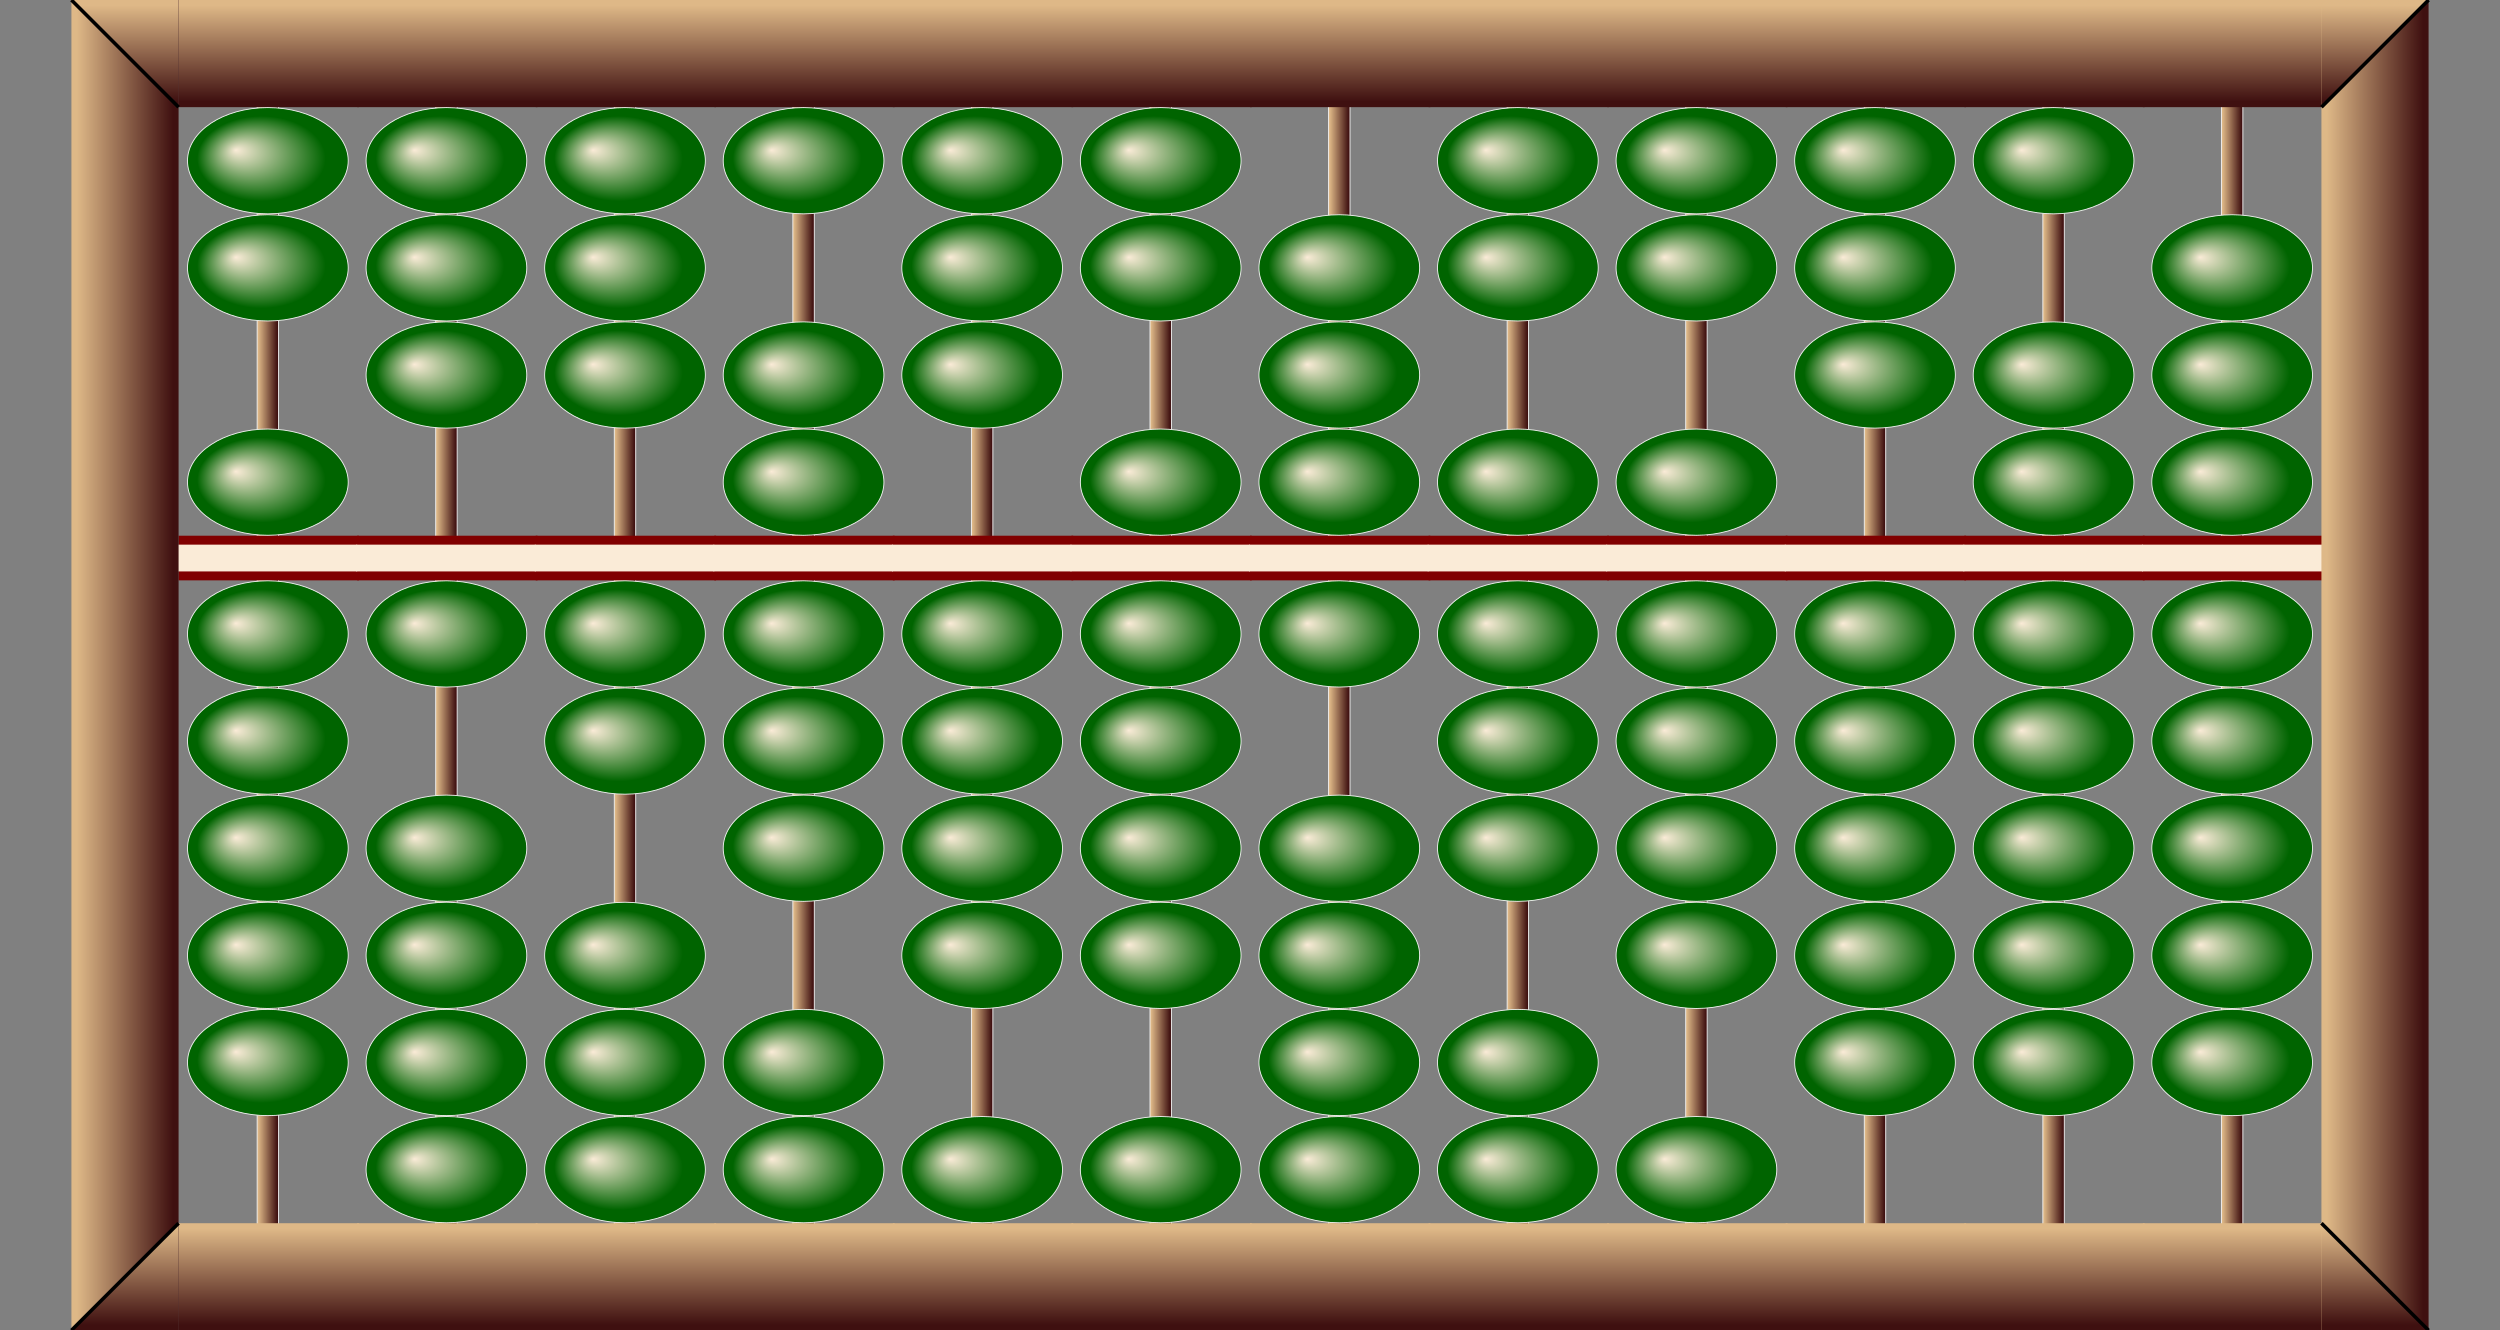 <svg  xmlns="http://www.w3.org/2000/svg"
x="0px" y="0px"
width="700.0px" height="372.5px"
viewBox="0 0 2800 1490">
<rect x="0" y="0" width="2800" height="1490" fill="#808080" stroke="none"/>
<defs>
<radialGradient id="grad1" cx="50%" cy="50%" r="50%" fx="30%" fy="40%">
    <stop offset="0%" stop-color="antiquewhite" />
    <stop offset="80%" stop-color="Darkgreen" />
</radialGradient>
<linearGradient id="rodgrad" >
    <stop offset="5%" stop-color="BurlyWood" />
    <stop offset="95%" stop-color="#3f1010" />
</linearGradient>
<linearGradient id="rodgrad2" gradientTransform="rotate(90)">
    <stop offset="5%" stop-color="BurlyWood" />
    <stop offset="95%" stop-color="#3f1010" />
</linearGradient>

<linearGradient id="jap1" >
    <stop offset="5%" stop-color="BurlyWood" />
    <stop offset="95%" stop-color="#3f0010" />
</linearGradient>
<linearGradient id="jap2">
    <stop offset="5%" stop-color="#250000" />
    <stop offset="95%" stop-color="Peru" />
</linearGradient>

<g id="bead">
	<polygon fill="url(#jap1)" stroke="#F2F2F2" points="80,0 5,60 195,60 119,0"/>
	<polygon fill="url(#jap2)" stroke="#F2F2F2" points="119,120 195,60 5,60 80,120"/>
</g>

<g id="bead2">
	<ellipse cx="100" cy="60" rx="90" ry="59.5" fill="url(#grad1)" stroke="#F2F2F2"/>
</g>


<g id="frame">
    <rect y="0" fill="url(#rodgrad2)" width="202" height="120"/> 
</g>

<g id="bar">
	<rect x="0" y="0" width="202" height="50" fill="Maroon" />
	<rect x="-1" y="10" fill="AntiqueWhite" width="202" height="30"/>
</g>

<g id="bardot">
    <use href="#bar"/>
	<circle cx="100" cy="25" r="12" stroke="black" stroke-width="3" fill="green" />
</g>

</defs>
<!-- Rod #1 -->
<rect x="288" y="0.5" fill="url(#rodgrad)" 
    stroke="#F2F2F2" width="24" height="1490"/>
<use href="#frame" x="200" y="0"/>
<use href="#frame" x="200" y="1370"/>
<use href="#bar" x="200" y="600"/>
<use href="#bead2" x="200" y="120"/>
<use href="#bead2" x="200" y="240"/>
<use href="#bead2" x="200" y="480"/>
<use href="#bead2" x="200" y="650"/>
<use href="#bead2" x="200" y="770"/>
<use href="#bead2" x="200" y="890"/>
<use href="#bead2" x="200" y="1010"/>
<use href="#bead2" x="200" y="1130"/>
<!-- Rod #2 -->
<rect x="488" y="0.5" fill="url(#rodgrad)" 
    stroke="#F2F2F2" width="24" height="1490"/>
<use href="#frame" x="400" y="0"/>
<use href="#frame" x="400" y="1370"/>
<use href="#bar" x="400" y="600"/>
<use href="#bead2" x="400" y="120"/>
<use href="#bead2" x="400" y="240"/>
<use href="#bead2" x="400" y="360"/>
<use href="#bead2" x="400" y="650"/>
<use href="#bead2" x="400" y="890"/>
<use href="#bead2" x="400" y="1010"/>
<use href="#bead2" x="400" y="1130"/>
<use href="#bead2" x="400" y="1250"/>
<!-- Rod #3 -->
<rect x="688" y="0.5" fill="url(#rodgrad)" 
    stroke="#F2F2F2" width="24" height="1490"/>
<use href="#frame" x="600" y="0"/>
<use href="#frame" x="600" y="1370"/>
<use href="#bar" x="600" y="600"/>
<use href="#bead2" x="600" y="120"/>
<use href="#bead2" x="600" y="240"/>
<use href="#bead2" x="600" y="360"/>
<use href="#bead2" x="600" y="650"/>
<use href="#bead2" x="600" y="770"/>
<use href="#bead2" x="600" y="1010"/>
<use href="#bead2" x="600" y="1130"/>
<use href="#bead2" x="600" y="1250"/>
<!-- Rod #4 -->
<rect x="888" y="0.5" fill="url(#rodgrad)" 
    stroke="#F2F2F2" width="24" height="1490"/>
<use href="#frame" x="800" y="0"/>
<use href="#frame" x="800" y="1370"/>
<use href="#bar" x="800" y="600"/>
<use href="#bead2" x="800" y="120"/>
<use href="#bead2" x="800" y="360"/>
<use href="#bead2" x="800" y="480"/>
<use href="#bead2" x="800" y="650"/>
<use href="#bead2" x="800" y="770"/>
<use href="#bead2" x="800" y="890"/>
<use href="#bead2" x="800" y="1130"/>
<use href="#bead2" x="800" y="1250"/>
<!-- Rod #5 -->
<rect x="1088" y="0.5" fill="url(#rodgrad)" 
    stroke="#F2F2F2" width="24" height="1490"/>
<use href="#frame" x="1000" y="0"/>
<use href="#frame" x="1000" y="1370"/>
<use href="#bar" x="1000" y="600"/>
<use href="#bead2" x="1000" y="120"/>
<use href="#bead2" x="1000" y="240"/>
<use href="#bead2" x="1000" y="360"/>
<use href="#bead2" x="1000" y="650"/>
<use href="#bead2" x="1000" y="770"/>
<use href="#bead2" x="1000" y="890"/>
<use href="#bead2" x="1000" y="1010"/>
<use href="#bead2" x="1000" y="1250"/>
<!-- Rod #6 -->
<rect x="1288" y="0.5" fill="url(#rodgrad)" 
    stroke="#F2F2F2" width="24" height="1490"/>
<use href="#frame" x="1200" y="0"/>
<use href="#frame" x="1200" y="1370"/>
<use href="#bar" x="1200" y="600"/>
<use href="#bead2" x="1200" y="120"/>
<use href="#bead2" x="1200" y="240"/>
<use href="#bead2" x="1200" y="480"/>
<use href="#bead2" x="1200" y="650"/>
<use href="#bead2" x="1200" y="770"/>
<use href="#bead2" x="1200" y="890"/>
<use href="#bead2" x="1200" y="1010"/>
<use href="#bead2" x="1200" y="1250"/>
<!-- Rod #7 -->
<rect x="1488" y="0.5" fill="url(#rodgrad)" 
    stroke="#F2F2F2" width="24" height="1490"/>
<use href="#frame" x="1400" y="0"/>
<use href="#frame" x="1400" y="1370"/>
<use href="#bar" x="1400" y="600"/>
<use href="#bead2" x="1400" y="240"/>
<use href="#bead2" x="1400" y="360"/>
<use href="#bead2" x="1400" y="480"/>
<use href="#bead2" x="1400" y="650"/>
<use href="#bead2" x="1400" y="890"/>
<use href="#bead2" x="1400" y="1010"/>
<use href="#bead2" x="1400" y="1130"/>
<use href="#bead2" x="1400" y="1250"/>
<!-- Rod #8 -->
<rect x="1688" y="0.5" fill="url(#rodgrad)" 
    stroke="#F2F2F2" width="24" height="1490"/>
<use href="#frame" x="1600" y="0"/>
<use href="#frame" x="1600" y="1370"/>
<use href="#bar" x="1600" y="600"/>
<use href="#bead2" x="1600" y="120"/>
<use href="#bead2" x="1600" y="240"/>
<use href="#bead2" x="1600" y="480"/>
<use href="#bead2" x="1600" y="650"/>
<use href="#bead2" x="1600" y="770"/>
<use href="#bead2" x="1600" y="890"/>
<use href="#bead2" x="1600" y="1130"/>
<use href="#bead2" x="1600" y="1250"/>
<!-- Rod #9 -->
<rect x="1888" y="0.5" fill="url(#rodgrad)" 
    stroke="#F2F2F2" width="24" height="1490"/>
<use href="#frame" x="1800" y="0"/>
<use href="#frame" x="1800" y="1370"/>
<use href="#bar" x="1800" y="600"/>
<use href="#bead2" x="1800" y="120"/>
<use href="#bead2" x="1800" y="240"/>
<use href="#bead2" x="1800" y="480"/>
<use href="#bead2" x="1800" y="650"/>
<use href="#bead2" x="1800" y="770"/>
<use href="#bead2" x="1800" y="890"/>
<use href="#bead2" x="1800" y="1010"/>
<use href="#bead2" x="1800" y="1250"/>
<!-- Rod #10 -->
<rect x="2088" y="0.5" fill="url(#rodgrad)" 
    stroke="#F2F2F2" width="24" height="1490"/>
<use href="#frame" x="2000" y="0"/>
<use href="#frame" x="2000" y="1370"/>
<use href="#bar" x="2000" y="600"/>
<use href="#bead2" x="2000" y="120"/>
<use href="#bead2" x="2000" y="240"/>
<use href="#bead2" x="2000" y="360"/>
<use href="#bead2" x="2000" y="650"/>
<use href="#bead2" x="2000" y="770"/>
<use href="#bead2" x="2000" y="890"/>
<use href="#bead2" x="2000" y="1010"/>
<use href="#bead2" x="2000" y="1130"/>
<!-- Rod #11 -->
<rect x="2288" y="0.5" fill="url(#rodgrad)" 
    stroke="#F2F2F2" width="24" height="1490"/>
<use href="#frame" x="2200" y="0"/>
<use href="#frame" x="2200" y="1370"/>
<use href="#bar" x="2200" y="600"/>
<use href="#bead2" x="2200" y="120"/>
<use href="#bead2" x="2200" y="360"/>
<use href="#bead2" x="2200" y="480"/>
<use href="#bead2" x="2200" y="650"/>
<use href="#bead2" x="2200" y="770"/>
<use href="#bead2" x="2200" y="890"/>
<use href="#bead2" x="2200" y="1010"/>
<use href="#bead2" x="2200" y="1130"/>
<!-- Rod #12 -->
<rect x="2488" y="0.5" fill="url(#rodgrad)" 
    stroke="#F2F2F2" width="24" height="1490"/>
<use href="#frame" x="2400" y="0"/>
<use href="#frame" x="2400" y="1370"/>
<use href="#bar" x="2400" y="600"/>
<use href="#bead2" x="2400" y="240"/>
<use href="#bead2" x="2400" y="360"/>
<use href="#bead2" x="2400" y="480"/>
<use href="#bead2" x="2400" y="650"/>
<use href="#bead2" x="2400" y="770"/>
<use href="#bead2" x="2400" y="890"/>
<use href="#bead2" x="2400" y="1010"/>
<use href="#bead2" x="2400" y="1130"/>
<rect x="80" y="0" fill="url(#rodgrad)" 
    width="120" height="1490"/>
<polygon fill="url(#rodgrad2)" points="80,0 200,120 200,0"/>
<line x1="80" y1="0" x2="200" y2="120" 
    stroke="black" stroke-width="4"/>
<polygon fill="url(#rodgrad2)" points="80,1490 
    200,1370 200,1490"/>
<line x1="80" y1="1490" x2="200" y2="1370" 
    stroke="black" stroke-width="4"/>
<rect x="2600" y="0" fill="url(#rodgrad)" 
    width="120" height="1490"/>
<polygon fill="url(#rodgrad2)" points="2600,120 
    2720,0 2600,0"/>
<line x1="2600" y1="120" x2="2720" y2="0" 
    stroke="black" stroke-width="4"/>
<polygon fill="url(#rodgrad2)" points="2600,
    1370 2720,1490 2600,1490"/>
<line x1="2600" y1="1370" 
    x2="2720" y2="1490" stroke="black" stroke-width="4"/>
</svg>
